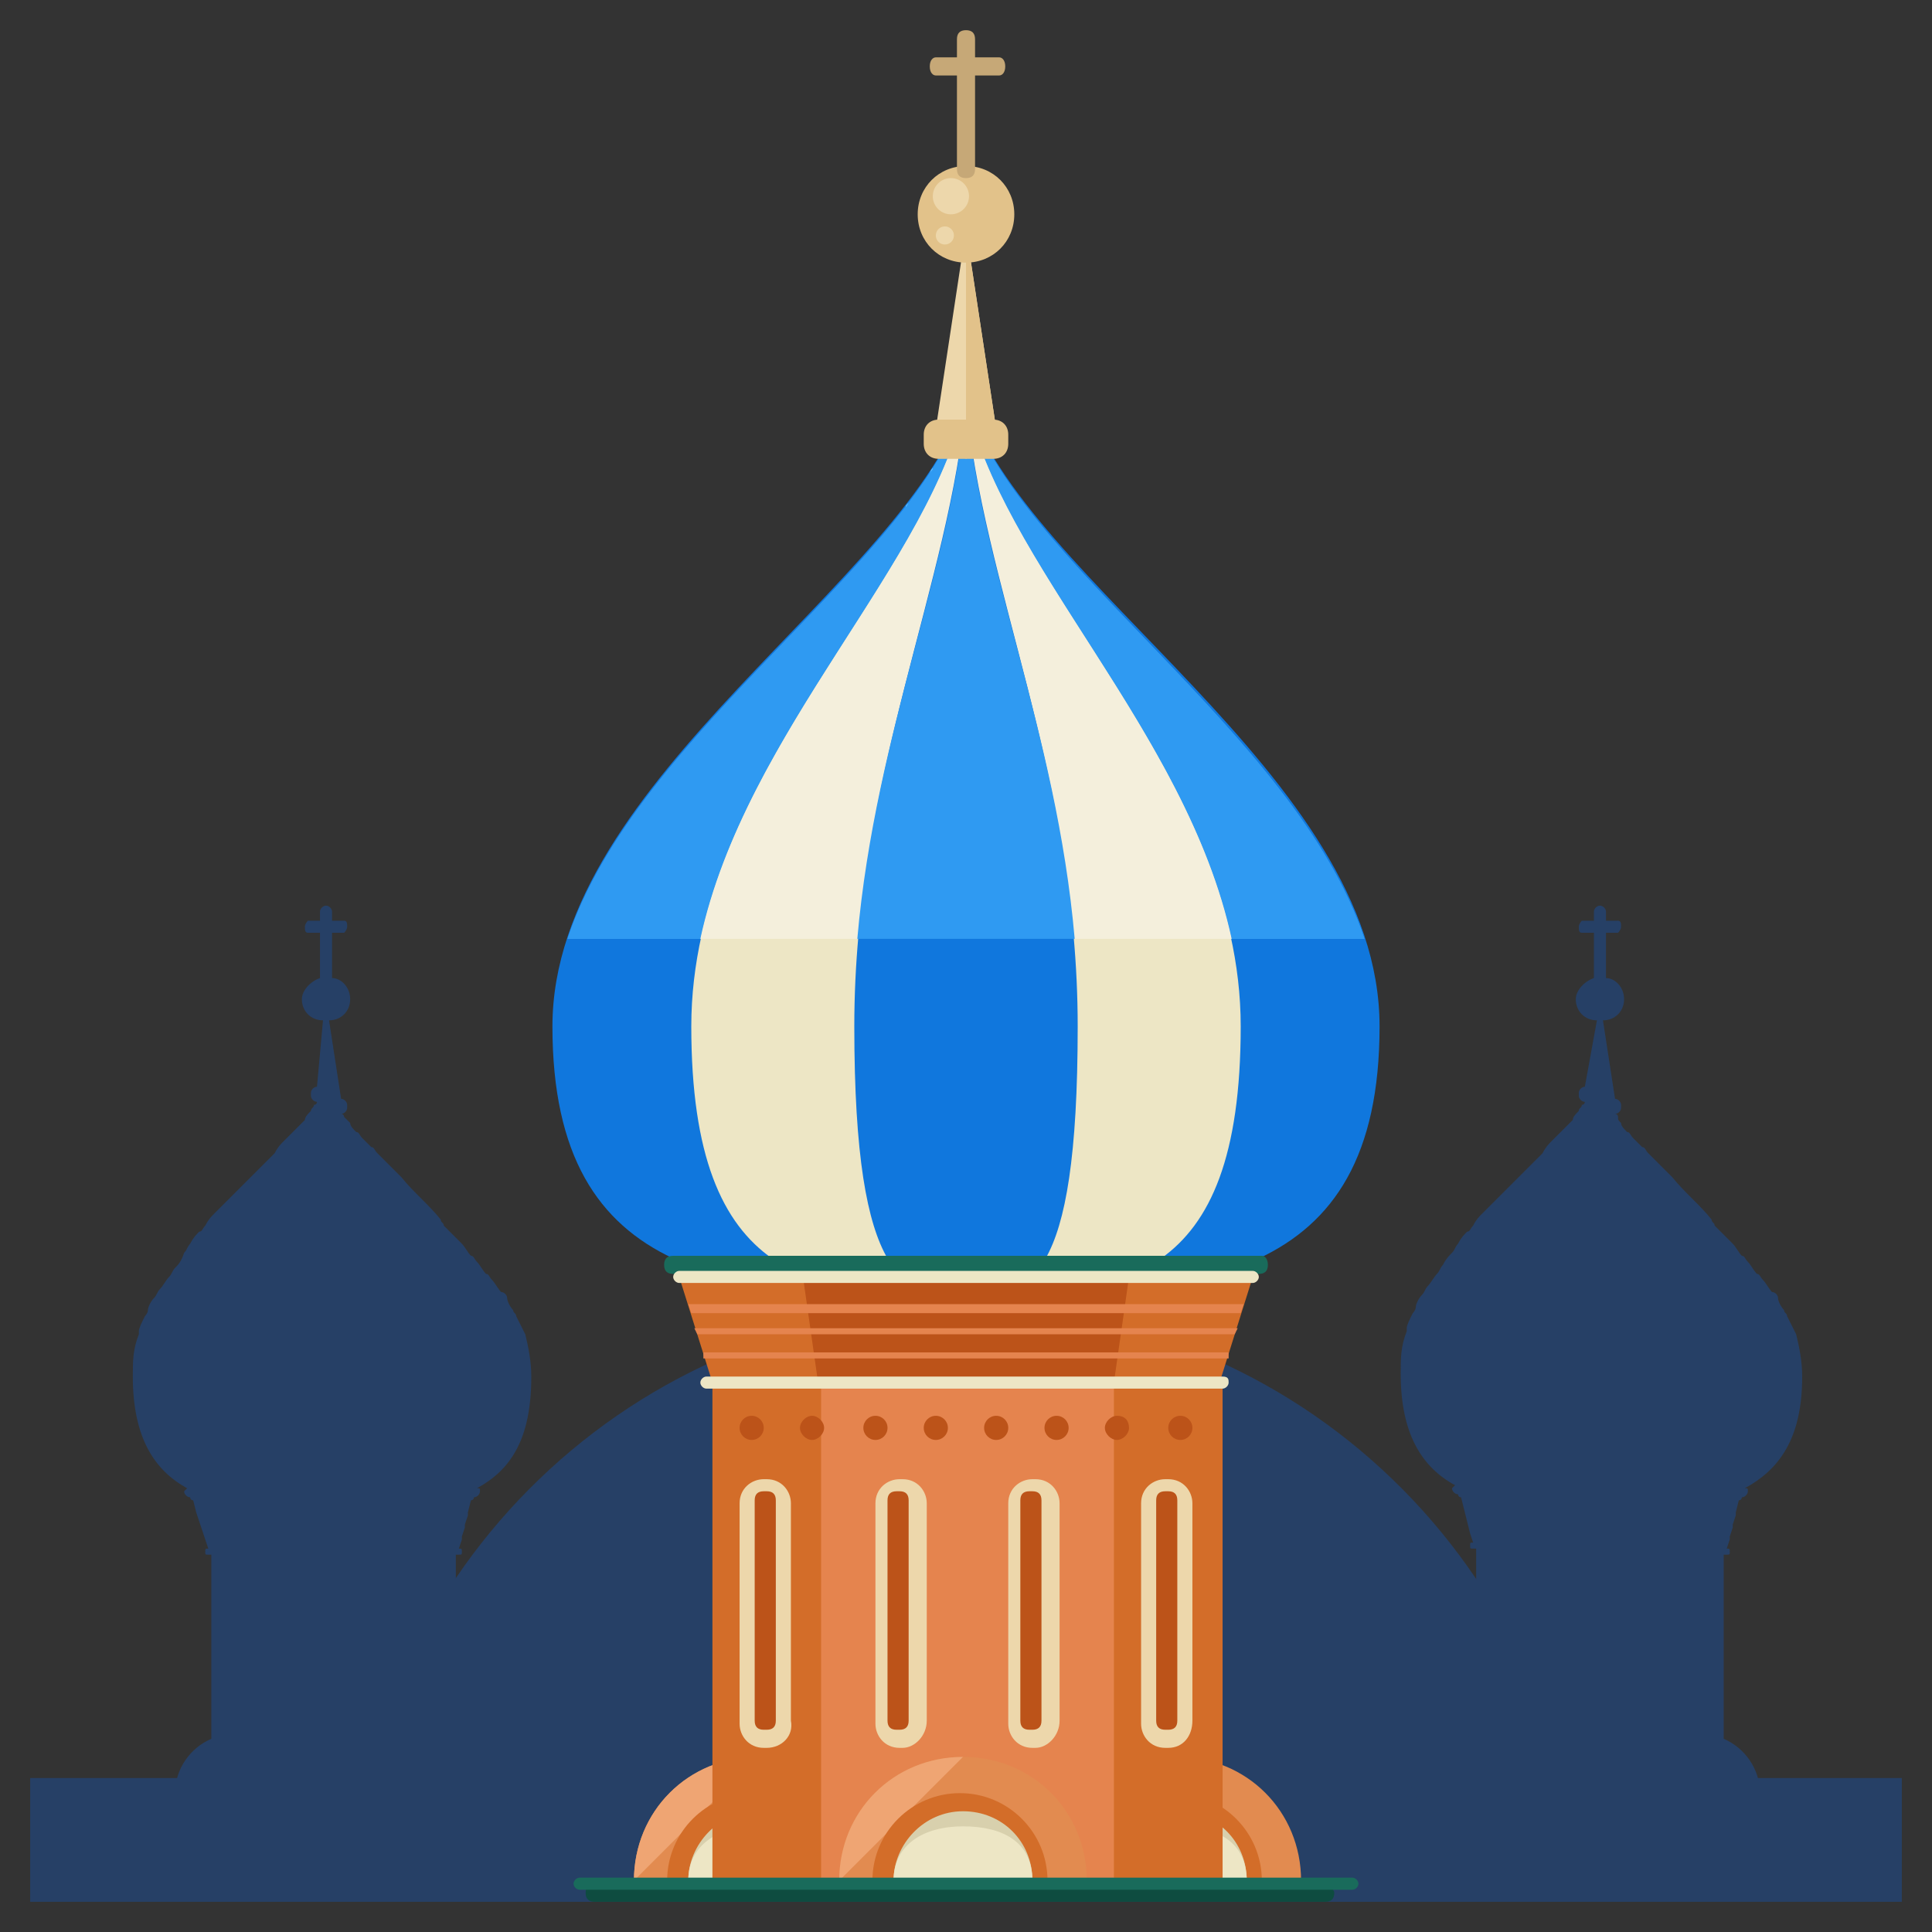 <?xml version="1.0" encoding="utf-8"?>
<!-- Generator: Adobe Illustrator 16.0.0, SVG Export Plug-In . SVG Version: 6.00 Build 0)  -->
<!DOCTYPE svg PUBLIC "-//W3C//DTD SVG 1.1//EN" "http://www.w3.org/Graphics/SVG/1.1/DTD/svg11.dtd">
<svg version="1.1" id="Layer_1" xmlns="http://www.w3.org/2000/svg" xmlns:xlink="http://www.w3.org/1999/xlink" x="0px" y="0px"
	 width="64px" height="64px" viewBox="0 0 64 64" enable-background="new 0 0 64 64" xml:space="preserve">
<rect x="0" y="0" width="64" height="64" fill="#333333" stroke="none"/>
<g>
	<path fill="#264066" d="M52.4,62.9C51.9,52,43,43.3,32,43.3c-11,0-19.9,8.7-20.4,19.5H52.4z"/>
	<rect x="1" y="58.9" fill="#264066" width="62" height="4.1"/>
	<g>
		<g>
			<g>
				<g>
					<path fill="#E28B50" d="M21,62.3c0-2.3,1.8-4.1,4.1-4.1s4.1,1.8,4.1,4.1"/>
					<path fill="#EFA573" d="M21,62.3c0-2.3,1.8-4.1,4.1-4.1"/>
					<path fill="#D36D29" d="M22.1,62.3c0-1.6,1.3-2.9,2.9-2.9c1.6,0,2.9,1.3,2.9,2.9"/>
					<path fill="#D8D0AD" d="M22.8,62.3c0-1.2,1-2.3,2.3-2.3c1.2,0,2.3,1,2.3,2.3"/>
					<path fill="#EDE6C5" d="M22.8,62.3c0-1.2,1-1.8,2.3-1.8c1.2,0,2.3,0.5,2.3,1.8"/>
				</g>
				<g>
					<path fill="#E28B50" d="M34.9,62.3c0-2.3,1.8-4.1,4.1-4.1s4.1,1.8,4.1,4.1"/>
					<path fill="#EFA573" d="M34.9,62.3c0-2.3,1.8-4.1,4.1-4.1"/>
					<path fill="#D36D29" d="M36,62.3c0-1.6,1.3-2.9,2.9-2.9c1.6,0,2.9,1.3,2.9,2.9"/>
					<path fill="#D8D0AD" d="M36.7,62.3c0-1.2,1-2.3,2.3-2.3s2.3,1,2.3,2.3"/>
					<path fill="#EDE6C5" d="M36.7,62.3c0-1.2,1-1.8,2.3-1.8s2.3,0.5,2.3,1.8"/>
				</g>
			</g>
			<path fill="#1077DD" d="M45.7,34c0-8.3-11.8-14.7-13.7-20.8v-0.1c0,0,0,0,0,0c0,0,0,0,0,0v0.1C30.1,19.3,18.3,25.8,18.3,34
				c0,8.6,6.1,8.9,13.7,9l0,0c0,0,0,0,0,0c0,0,0,0,0,0l0,0C39.6,42.9,45.7,42.6,45.7,34z"/>
			<path fill="#2F9AF2" d="M32,13.2C32,13.2,32,13.2,32,13.2L32,13.2c-1.6,5.4-10.9,11-13.2,17.9h26.4C42.9,24.2,33.6,18.6,32,13.2
				L32,13.2C32,13.2,32,13.2,32,13.2z"/>
			<path fill="#2F9AF2" d="M32,13.2C32,13.2,32,13.2,32,13.2L32,13.2c-1.6,5.4-10.9,11-13.2,17.9h26.4C42.9,24.2,33.6,18.6,32,13.2
				L32,13.2C32,13.2,32,13.2,32,13.2z"/>
			<path fill="#EDE6C5" d="M41.1,34c0-8.3-7.9-14.7-9.1-20.8v-0.1c0,0,0,0,0,0c0,0,0,0,0,0v0.1c-1.2,6.1-9.1,12.5-9.1,20.8
				c0,8.6,4.1,8.9,9.1,9l0,0c0,0,0,0,0,0h0l0,0C37.1,42.9,41.1,42.6,41.1,34z"/>
			<path fill="#F4EFDC" d="M32,13.2C32,13.2,32,13.2,32,13.2L32,13.2c-1.1,5.4-7.3,11-8.8,17.9h17.6C39.3,24.2,33.1,18.6,32,13.2
				L32,13.2C32,13.2,32,13.2,32,13.2z"/>
			<path fill="#1077DD" d="M35.7,34c0-8.3-3.2-14.7-3.7-20.8v-0.1c0,0,0,0,0,0c0,0,0,0,0,0v0.1c-0.5,6.1-3.7,12.5-3.7,20.8
				c0,8.6,1.7,8.9,3.7,9l0,0c0,0,0,0,0,0h0l0,0C34.1,42.9,35.7,42.6,35.7,34z"/>
			<path fill="#2F9AF2" d="M32,13.2C32,13.2,32,13.2,32,13.2L32,13.2c-0.4,5.4-3,11-3.6,17.9h7.2C35,24.2,32.4,18.6,32,13.2L32,13.2
				C32,13.2,32,13.2,32,13.2z"/>
			<path fill="#196B5B" d="M42,41.9c0,0.2-0.1,0.3-0.3,0.3H22.3c-0.2,0-0.3-0.1-0.3-0.3l0,0c0-0.2,0.1-0.3,0.3-0.3h19.5
				C41.9,41.6,42,41.7,42,41.9L42,41.9z"/>
			<rect x="23.6" y="45.7" fill="#D36D29" width="16.9" height="16.6"/>
			<polygon fill="#D36D29" points="40.4,45.8 23.6,45.8 22.5,42.3 41.5,42.3 			"/>
			<polygon fill="#BC5319" points="36.9,45.8 27.1,45.8 26.6,42.3 37.4,42.3 			"/>
			<rect x="27.2" y="45.7" fill="#E5844E" width="9.7" height="16.6"/>
			<path fill="#0E4C40" d="M44.2,62.7c0,0.2-0.1,0.3-0.3,0.3H19.7c-0.2,0-0.3-0.1-0.3-0.3l0,0c0-0.2,0.1-0.3,0.3-0.3h24.2
				C44,62.4,44.2,62.6,44.2,62.7L44.2,62.7z"/>
			<g>
				<g>
					<path fill="#E28B50" d="M27.8,62.3c0-2.3,1.8-4.1,4.1-4.1c2.3,0,4.1,1.8,4.1,4.1"/>
					<path fill="#EFA573" d="M27.8,62.3c0-2.3,1.8-4.1,4.1-4.1"/>
					<path fill="#D36D29" d="M28.9,62.3c0-1.6,1.3-2.9,2.9-2.9c1.6,0,2.9,1.3,2.9,2.9"/>
					<path fill="#D8D0AD" d="M29.6,62.3c0-1.2,1-2.3,2.3-2.3s2.3,1,2.3,2.3"/>
					<path fill="#EDE6C5" d="M29.6,62.3c0-1.2,1-1.8,2.3-1.8s2.3,0.5,2.3,1.8"/>
				</g>
			</g>
			<path fill="#196B5B" d="M45,62.4c0,0.1-0.1,0.2-0.2,0.2H19.2c-0.1,0-0.2-0.1-0.2-0.2l0,0c0-0.1,0.1-0.2,0.2-0.2h25.6
				C44.9,62.2,45,62.3,45,62.4L45,62.4z"/>
			<path fill="#EDE6C5" d="M40.7,45.8c0,0.1-0.1,0.2-0.2,0.2H23.4c-0.1,0-0.2-0.1-0.2-0.2l0,0c0-0.1,0.1-0.2,0.2-0.2h17.1
				C40.7,45.6,40.7,45.7,40.7,45.8L40.7,45.8z"/>
			<path fill="#EDE6C5" d="M41.7,42.3c0,0.1-0.1,0.2-0.2,0.2h-19c-0.1,0-0.2-0.1-0.2-0.2l0,0c0-0.1,0.1-0.2,0.2-0.2h19
				C41.6,42.1,41.7,42.2,41.7,42.3L41.7,42.3z"/>
			<g>
				<g>
					<path fill="#BC5319" d="M26,57c0,0.3-0.3,0.6-0.6,0.6h-0.1c-0.3,0-0.6-0.3-0.6-0.6v-7.3c0-0.3,0.3-0.6,0.6-0.6h0.1
						c0.3,0,0.6,0.3,0.6,0.6V57z"/>
					<path fill="#EDD7AB" d="M25.4,57.9h-0.1c-0.5,0-0.8-0.4-0.8-0.8v-7.3c0-0.5,0.4-0.8,0.8-0.8h0.1c0.5,0,0.8,0.4,0.8,0.8V57
						C26.3,57.5,25.9,57.9,25.4,57.9z M25.3,49.4c-0.2,0-0.3,0.1-0.3,0.3V57c0,0.2,0.1,0.3,0.3,0.3h0.1c0.2,0,0.3-0.1,0.3-0.3v-7.3
						c0-0.2-0.1-0.3-0.3-0.3H25.3z"/>
				</g>
				<g>
					<path fill="#BC5319" d="M30.4,57c0,0.3-0.3,0.6-0.6,0.6h-0.1c-0.3,0-0.6-0.3-0.6-0.6v-7.3c0-0.3,0.3-0.6,0.6-0.6h0.1
						c0.3,0,0.6,0.3,0.6,0.6V57z"/>
					<path fill="#EDD7AB" d="M29.9,57.9h-0.1c-0.5,0-0.8-0.4-0.8-0.8v-7.3c0-0.5,0.4-0.8,0.8-0.8h0.1c0.5,0,0.8,0.4,0.8,0.8V57
						C30.7,57.5,30.3,57.9,29.9,57.9z M29.7,49.4c-0.2,0-0.3,0.1-0.3,0.3V57c0,0.2,0.1,0.3,0.3,0.3h0.1c0.2,0,0.3-0.1,0.3-0.3v-7.3
						c0-0.2-0.1-0.3-0.3-0.3H29.7z"/>
				</g>
				<g>
					<path fill="#BC5319" d="M34.9,57c0,0.3-0.3,0.6-0.6,0.6h-0.1c-0.3,0-0.6-0.3-0.6-0.6v-7.3c0-0.3,0.3-0.6,0.6-0.6h0.1
						c0.3,0,0.6,0.3,0.6,0.6V57z"/>
					<path fill="#EDD7AB" d="M34.3,57.9h-0.1c-0.5,0-0.8-0.4-0.8-0.8v-7.3c0-0.5,0.4-0.8,0.8-0.8h0.1c0.5,0,0.8,0.4,0.8,0.8V57
						C35.1,57.5,34.7,57.9,34.3,57.9z M34.1,49.4c-0.2,0-0.3,0.1-0.3,0.3V57c0,0.2,0.1,0.3,0.3,0.3h0.1c0.2,0,0.3-0.1,0.3-0.3v-7.3
						c0-0.2-0.1-0.3-0.3-0.3H34.1z"/>
				</g>
				<g>
					<path fill="#BC5319" d="M39.3,57c0,0.3-0.3,0.6-0.6,0.6h-0.1c-0.3,0-0.6-0.3-0.6-0.6v-7.3c0-0.3,0.3-0.6,0.6-0.6h0.1
						c0.3,0,0.6,0.3,0.6,0.6V57z"/>
					<path fill="#EDD7AB" d="M38.7,57.9h-0.1c-0.5,0-0.8-0.4-0.8-0.8v-7.3c0-0.5,0.4-0.8,0.8-0.8h0.1c0.5,0,0.8,0.4,0.8,0.8V57
						C39.5,57.5,39.2,57.9,38.7,57.9z M38.6,49.4c-0.2,0-0.3,0.1-0.3,0.3V57c0,0.2,0.1,0.3,0.3,0.3h0.1c0.2,0,0.3-0.1,0.3-0.3v-7.3
						c0-0.2-0.1-0.3-0.3-0.3H38.6z"/>
				</g>
			</g>
			<g>
				<circle fill="#BC5319" cx="24.9" cy="47.3" r="0.4"/>
				<path fill="#BC5319" d="M27.3,47.3c0,0.2-0.2,0.4-0.4,0.4c-0.2,0-0.4-0.2-0.4-0.4s0.2-0.4,0.4-0.4
					C27.1,46.9,27.3,47.1,27.3,47.3z"/>
				<circle fill="#BC5319" cx="29" cy="47.3" r="0.4"/>
				<circle fill="#BC5319" cx="31" cy="47.3" r="0.4"/>
				<circle fill="#BC5319" cx="33" cy="47.3" r="0.4"/>
				<circle fill="#BC5319" cx="35" cy="47.3" r="0.4"/>
				<path fill="#BC5319" d="M37.4,47.3c0,0.2-0.2,0.4-0.4,0.4c-0.2,0-0.4-0.2-0.4-0.4s0.2-0.4,0.4-0.4
					C37.3,46.9,37.4,47.1,37.4,47.3z"/>
				<circle fill="#BC5319" cx="39.1" cy="47.3" r="0.4"/>
			</g>
			<polygon fill="#E5844E" points="41.1,43.5 41.2,43.2 22.8,43.2 22.9,43.5 			"/>
			<polygon fill="#E5844E" points="40.9,44.2 41,44 23,44 23.1,44.2 			"/>
			<polygon fill="#E5844E" points="40.7,45 40.7,44.8 23.3,44.8 23.3,45 			"/>
			<polyline fill="#6BC2FC" points="32,43.1 32,43.1 32,43.1 32,43.1 			"/>
			<g>
				<path fill="#6BC2FC" d="M31.1,15.1c0-0.1,0.1-0.1,0.1-0.2C31.2,15,31.2,15,31.1,15.1z"/>
				<path fill="#6BC2FC" d="M31.7,14c0-0.1,0.1-0.1,0.1-0.2C31.8,13.9,31.7,13.9,31.7,14z"/>
				<path fill="#6BC2FC" d="M31.4,14.5c0-0.1,0.1-0.1,0.1-0.2C31.5,14.4,31.5,14.5,31.4,14.5z"/>
				<polygon fill="#6BC2FC" points="28.6,18.5 28.6,18.5 28.6,18.5 				"/>
				<path fill="#6BC2FC" d="M30.4,16.2c0.1-0.1,0.1-0.1,0.1-0.2C30.5,16.1,30.5,16.1,30.4,16.2z"/>
				<path fill="#6BC2FC" d="M32,13.3L32,13.3C32,13.2,32,13.2,32,13.3C32,13.2,32,13.2,32,13.3L32,13.3C32,13.3,32,13.3,32,13.3
					L32,13.3z"/>
				<path fill="#6BC2FC" d="M30.8,15.7c0-0.1,0.1-0.1,0.1-0.2C30.9,15.5,30.8,15.6,30.8,15.7z"/>
				<path fill="#6BC2FC" d="M29,18c0,0,0.1-0.1,0.1-0.1C29.1,17.9,29,18,29,18z"/>
				<path fill="#6BC2FC" d="M30,16.8c0-0.1,0.1-0.1,0.1-0.2C30.1,16.6,30.1,16.7,30,16.8z"/>
			</g>
			<polygon fill="#EDD7AB" points="33,14.2 32,15.2 31,14.2 32,7.6 			"/>
			<polyline fill="#E2C28A" points="32,7.6 33,14.2 32,15.2 			"/>
			<path fill="#E2C28A" d="M33.4,14.7c0,0.3-0.2,0.5-0.5,0.5h-1.8c-0.3,0-0.5-0.2-0.5-0.5v-0.3c0-0.3,0.2-0.5,0.5-0.5h1.8
				c0.3,0,0.5,0.2,0.5,0.5V14.7z"/>
			<path fill="#E2C28A" d="M33.6,7.1c0,0.9-0.7,1.6-1.6,1.6c-0.9,0-1.6-0.7-1.6-1.6c0-0.9,0.7-1.6,1.6-1.6
				C32.9,5.5,33.6,6.2,33.6,7.1z"/>
			<circle fill="#EDD7AB" cx="31.5" cy="6.5" r="0.6"/>
			<circle fill="#EDD7AB" cx="31.3" cy="7.8" r="0.3"/>
		</g>
		<g>
			<path fill="#C6A877" d="M32.3,5.6c0,0.2-0.1,0.3-0.3,0.3l0,0c-0.2,0-0.3-0.1-0.3-0.3V1.3C31.7,1.1,31.8,1,32,1l0,0
				c0.2,0,0.3,0.1,0.3,0.3V5.6z"/>
			<path fill="#C6A877" d="M33.1,1.9c0.1,0,0.2,0.1,0.2,0.3l0,0c0,0.2-0.1,0.3-0.2,0.3h-2.1c-0.1,0-0.2-0.1-0.2-0.3l0,0
				c0-0.2,0.1-0.3,0.2-0.3H33.1z"/>
		</g>
	</g>
	<g>
		<path fill="#264066" d="M17.2,59.4h-0.9c0-0.8-0.5-1.5-1.2-1.8v-6.1h0.1c0.1,0,0.1,0,0.1-0.1s0-0.1-0.1-0.1h0l0.1-0.3l0,0l0-0.1
			l0.1-0.3l0-0.1h0l0.1-0.3l0,0l0-0.1h0l0.1-0.4h0c0,0,0.1,0,0.1-0.1c0,0,0,0,0,0h0c0.1,0,0.2-0.1,0.2-0.2c0-0.1,0-0.1-0.1-0.1
			c1.1-0.6,1.8-1.6,1.8-3.7c0-0.5-0.1-1-0.2-1.4h0c0,0,0,0,0,0c0,0,0,0,0,0c-0.1-0.2-0.2-0.4-0.3-0.6c0-0.1-0.1-0.1-0.1-0.2
			c-0.1-0.1-0.2-0.3-0.2-0.4c0-0.1-0.1-0.2-0.2-0.2c-0.1-0.1-0.2-0.3-0.3-0.4c-0.1-0.1-0.1-0.2-0.2-0.2c-0.1-0.1-0.2-0.3-0.3-0.4
			c-0.1-0.1-0.1-0.2-0.2-0.2c-0.1-0.1-0.2-0.3-0.3-0.4c-0.1-0.1-0.1-0.1-0.2-0.2c-0.1-0.1-0.3-0.3-0.4-0.4c0-0.1-0.1-0.1-0.1-0.2
			c-0.4-0.5-0.9-0.9-1.3-1.4c-0.1-0.1-0.2-0.2-0.3-0.3c-0.1-0.1-0.2-0.2-0.2-0.2c-0.1-0.1-0.2-0.2-0.3-0.3c-0.1-0.1-0.1-0.2-0.2-0.2
			c-0.1-0.1-0.2-0.2-0.3-0.3c-0.1-0.1-0.1-0.2-0.2-0.2c-0.1-0.1-0.2-0.2-0.2-0.3c-0.1-0.1-0.1-0.1-0.2-0.2c0,0,0-0.1-0.1-0.1
			c0.1,0,0.2-0.1,0.2-0.2v-0.1c0-0.1-0.1-0.2-0.2-0.2l-0.4-2.6c0.4,0,0.7-0.3,0.7-0.7c0-0.4-0.3-0.7-0.6-0.7c0,0,0,0,0,0v-1.5h0.4
			c0,0,0.1-0.1,0.1-0.2s0-0.2-0.1-0.2h-0.4v-0.3c0-0.1-0.1-0.2-0.2-0.2s-0.2,0.1-0.2,0.2v0.3h-0.4c0,0-0.1,0.1-0.1,0.2
			s0,0.2,0.1,0.2h0.4v1.5c0,0,0,0,0,0c-0.3,0.1-0.6,0.4-0.6,0.7c0,0.4,0.3,0.7,0.7,0.7L10.5,36c-0.1,0-0.2,0.1-0.2,0.2v0.1
			c0,0.1,0.1,0.2,0.2,0.2c0,0,0,0.1-0.1,0.1c0,0.1-0.1,0.1-0.1,0.2c-0.1,0.1-0.2,0.2-0.2,0.3c-0.1,0.1-0.1,0.1-0.2,0.2
			c-0.1,0.1-0.2,0.2-0.3,0.3c-0.1,0.1-0.1,0.1-0.2,0.2c-0.1,0.1-0.2,0.2-0.3,0.4c-0.1,0.1-0.1,0.1-0.2,0.2c-0.1,0.1-0.3,0.3-0.4,0.4
			c0,0-0.1,0.1-0.1,0.1c-0.2,0.2-0.5,0.5-0.7,0.7c-0.1,0.1-0.3,0.3-0.4,0.4c-0.1,0.1-0.1,0.1-0.2,0.2c-0.1,0.1-0.2,0.2-0.3,0.4
			c-0.1,0.1-0.1,0.2-0.2,0.2c-0.1,0.1-0.2,0.2-0.3,0.4c-0.1,0.1-0.1,0.2-0.2,0.3C6,41.8,5.9,41.9,5.8,42c-0.1,0.1-0.1,0.2-0.2,0.3
			c-0.1,0.1-0.2,0.3-0.3,0.4c-0.1,0.1-0.1,0.2-0.2,0.3c-0.1,0.1-0.2,0.3-0.2,0.4c0,0.1-0.1,0.2-0.1,0.2c-0.1,0.2-0.2,0.4-0.2,0.5
			c0,0,0,0.1,0,0.1c0,0,0,0,0,0h0c-0.2,0.5-0.2,0.9-0.2,1.4c0,2,0.7,3.1,1.8,3.7c0,0-0.1,0.1-0.1,0.1c0,0.1,0.1,0.2,0.2,0.2h0
			c0,0,0,0,0,0c0,0,0,0.1,0.1,0.1h0l0.1,0.4l0,0l0,0L6.8,51l0,0l0,0l0.1,0.3h0c-0.1,0-0.1,0-0.1,0.1s0,0.1,0.1,0.1h0.1v6.1
			c-0.7,0.3-1.2,1-1.2,1.8H4.8c0,0-0.1,0-0.1,0.1c0,0,0,0.1,0.1,0.1h0.1c0,0,0,0,0,0.1c0,0.1,0.1,0.1,0.1,0.1h11.7
			c0.1,0,0.1-0.1,0.1-0.1c0,0,0-0.1,0-0.1h0.3C17.3,59.5,17.3,59.5,17.2,59.4C17.3,59.4,17.3,59.4,17.2,59.4z"/>
		<path fill="#264066" d="M59.2,59.4h-0.9c0-0.8-0.5-1.5-1.2-1.8v-6.1h0.1c0.1,0,0.1,0,0.1-0.1s0-0.1-0.1-0.1h0l0.1-0.3l0,0l0-0.1
			l0.1-0.3l0-0.1h0l0.1-0.3h0l0-0.1l0,0l0.1-0.4h0c0,0,0.1,0,0.1-0.1c0,0,0,0,0,0h0c0.1,0,0.2-0.1,0.2-0.2c0-0.1,0-0.1-0.1-0.1
			c1.1-0.6,1.9-1.6,1.9-3.7c0-0.5-0.1-1-0.2-1.4h0c0,0,0,0,0,0c0,0,0,0,0,0c-0.1-0.2-0.2-0.4-0.3-0.6c0-0.1-0.1-0.1-0.1-0.2
			c-0.1-0.1-0.2-0.3-0.2-0.4c0-0.1-0.1-0.2-0.2-0.2c-0.1-0.1-0.2-0.3-0.3-0.4c-0.1-0.1-0.1-0.2-0.2-0.2c-0.1-0.1-0.2-0.3-0.3-0.4
			c-0.1-0.1-0.1-0.2-0.2-0.2c-0.1-0.1-0.2-0.3-0.3-0.4c-0.1-0.1-0.1-0.1-0.2-0.2c-0.1-0.1-0.3-0.3-0.4-0.4c0-0.1-0.1-0.1-0.1-0.2
			c-0.4-0.5-0.9-0.9-1.3-1.4c-0.1-0.1-0.2-0.2-0.3-0.3c-0.1-0.1-0.2-0.2-0.2-0.2c-0.1-0.1-0.2-0.2-0.3-0.3c-0.1-0.1-0.1-0.2-0.2-0.2
			c-0.1-0.1-0.2-0.2-0.3-0.3c-0.1-0.1-0.1-0.2-0.2-0.2c-0.1-0.1-0.2-0.2-0.2-0.3c-0.1-0.1-0.1-0.1-0.1-0.2c0,0,0-0.1-0.1-0.1
			c0.1,0,0.2-0.1,0.2-0.2v-0.1c0-0.1-0.1-0.2-0.2-0.2l-0.4-2.6c0.4,0,0.7-0.3,0.7-0.7c0-0.4-0.3-0.7-0.6-0.7c0,0,0,0,0,0v-1.5h0.4
			c0,0,0.1-0.1,0.1-0.2s0-0.2-0.1-0.2h-0.4v-0.3c0-0.1-0.1-0.2-0.2-0.2c-0.1,0-0.2,0.1-0.2,0.2v0.3h-0.4c0,0-0.1,0.1-0.1,0.2
			s0,0.2,0.1,0.2h0.4v1.5c0,0,0,0,0,0c-0.3,0.1-0.6,0.4-0.6,0.7c0,0.4,0.3,0.7,0.7,0.7L52.5,36c-0.1,0-0.2,0.1-0.2,0.2v0.1
			c0,0.1,0.1,0.2,0.2,0.2c0,0,0,0.1-0.1,0.1c0,0.1-0.1,0.1-0.1,0.2c-0.1,0.1-0.2,0.2-0.2,0.3c-0.1,0.1-0.1,0.1-0.2,0.2
			c-0.1,0.1-0.2,0.2-0.3,0.3c-0.1,0.1-0.1,0.1-0.2,0.2c-0.1,0.1-0.2,0.2-0.3,0.4c-0.1,0.1-0.1,0.1-0.2,0.2c-0.1,0.1-0.3,0.3-0.4,0.4
			c0,0-0.1,0.1-0.1,0.1c-0.2,0.2-0.5,0.5-0.7,0.7c-0.1,0.1-0.3,0.3-0.4,0.4c-0.1,0.1-0.1,0.1-0.2,0.2c-0.1,0.1-0.2,0.2-0.3,0.4
			c-0.1,0.1-0.1,0.2-0.2,0.2c-0.1,0.1-0.2,0.2-0.3,0.4c-0.1,0.1-0.1,0.2-0.2,0.3c-0.1,0.1-0.2,0.2-0.3,0.4c-0.1,0.1-0.1,0.2-0.2,0.3
			c-0.1,0.1-0.2,0.3-0.3,0.4c-0.1,0.1-0.1,0.2-0.2,0.3c-0.1,0.1-0.2,0.3-0.2,0.4c0,0.1-0.1,0.2-0.1,0.2c-0.1,0.2-0.2,0.4-0.2,0.5
			c0,0,0,0.1,0,0.1c0,0,0,0,0,0h0c-0.2,0.5-0.2,0.9-0.2,1.4c0,2,0.7,3.1,1.8,3.7c0,0-0.1,0.1-0.1,0.1c0,0.1,0.1,0.2,0.2,0.2h0
			c0,0,0,0,0,0c0,0,0,0.1,0.1,0.1h0l0.1,0.4l0,0l0,0l0.2,0.8l0,0l0,0l0.1,0.3h0c-0.1,0-0.1,0-0.1,0.1s0,0.1,0.1,0.1h0.1v6.1
			c-0.7,0.3-1.2,1-1.2,1.8h-0.9c0,0-0.1,0-0.1,0.1c0,0,0,0.1,0.1,0.1h0.1c0,0,0,0,0,0.1c0,0.1,0.1,0.1,0.1,0.1h11.7
			c0.1,0,0.1-0.1,0.1-0.1c0,0,0-0.1,0-0.1h0.3C59.2,59.5,59.3,59.5,59.2,59.4C59.3,59.4,59.2,59.4,59.2,59.4z"/>
	</g>
</g>
</svg>
